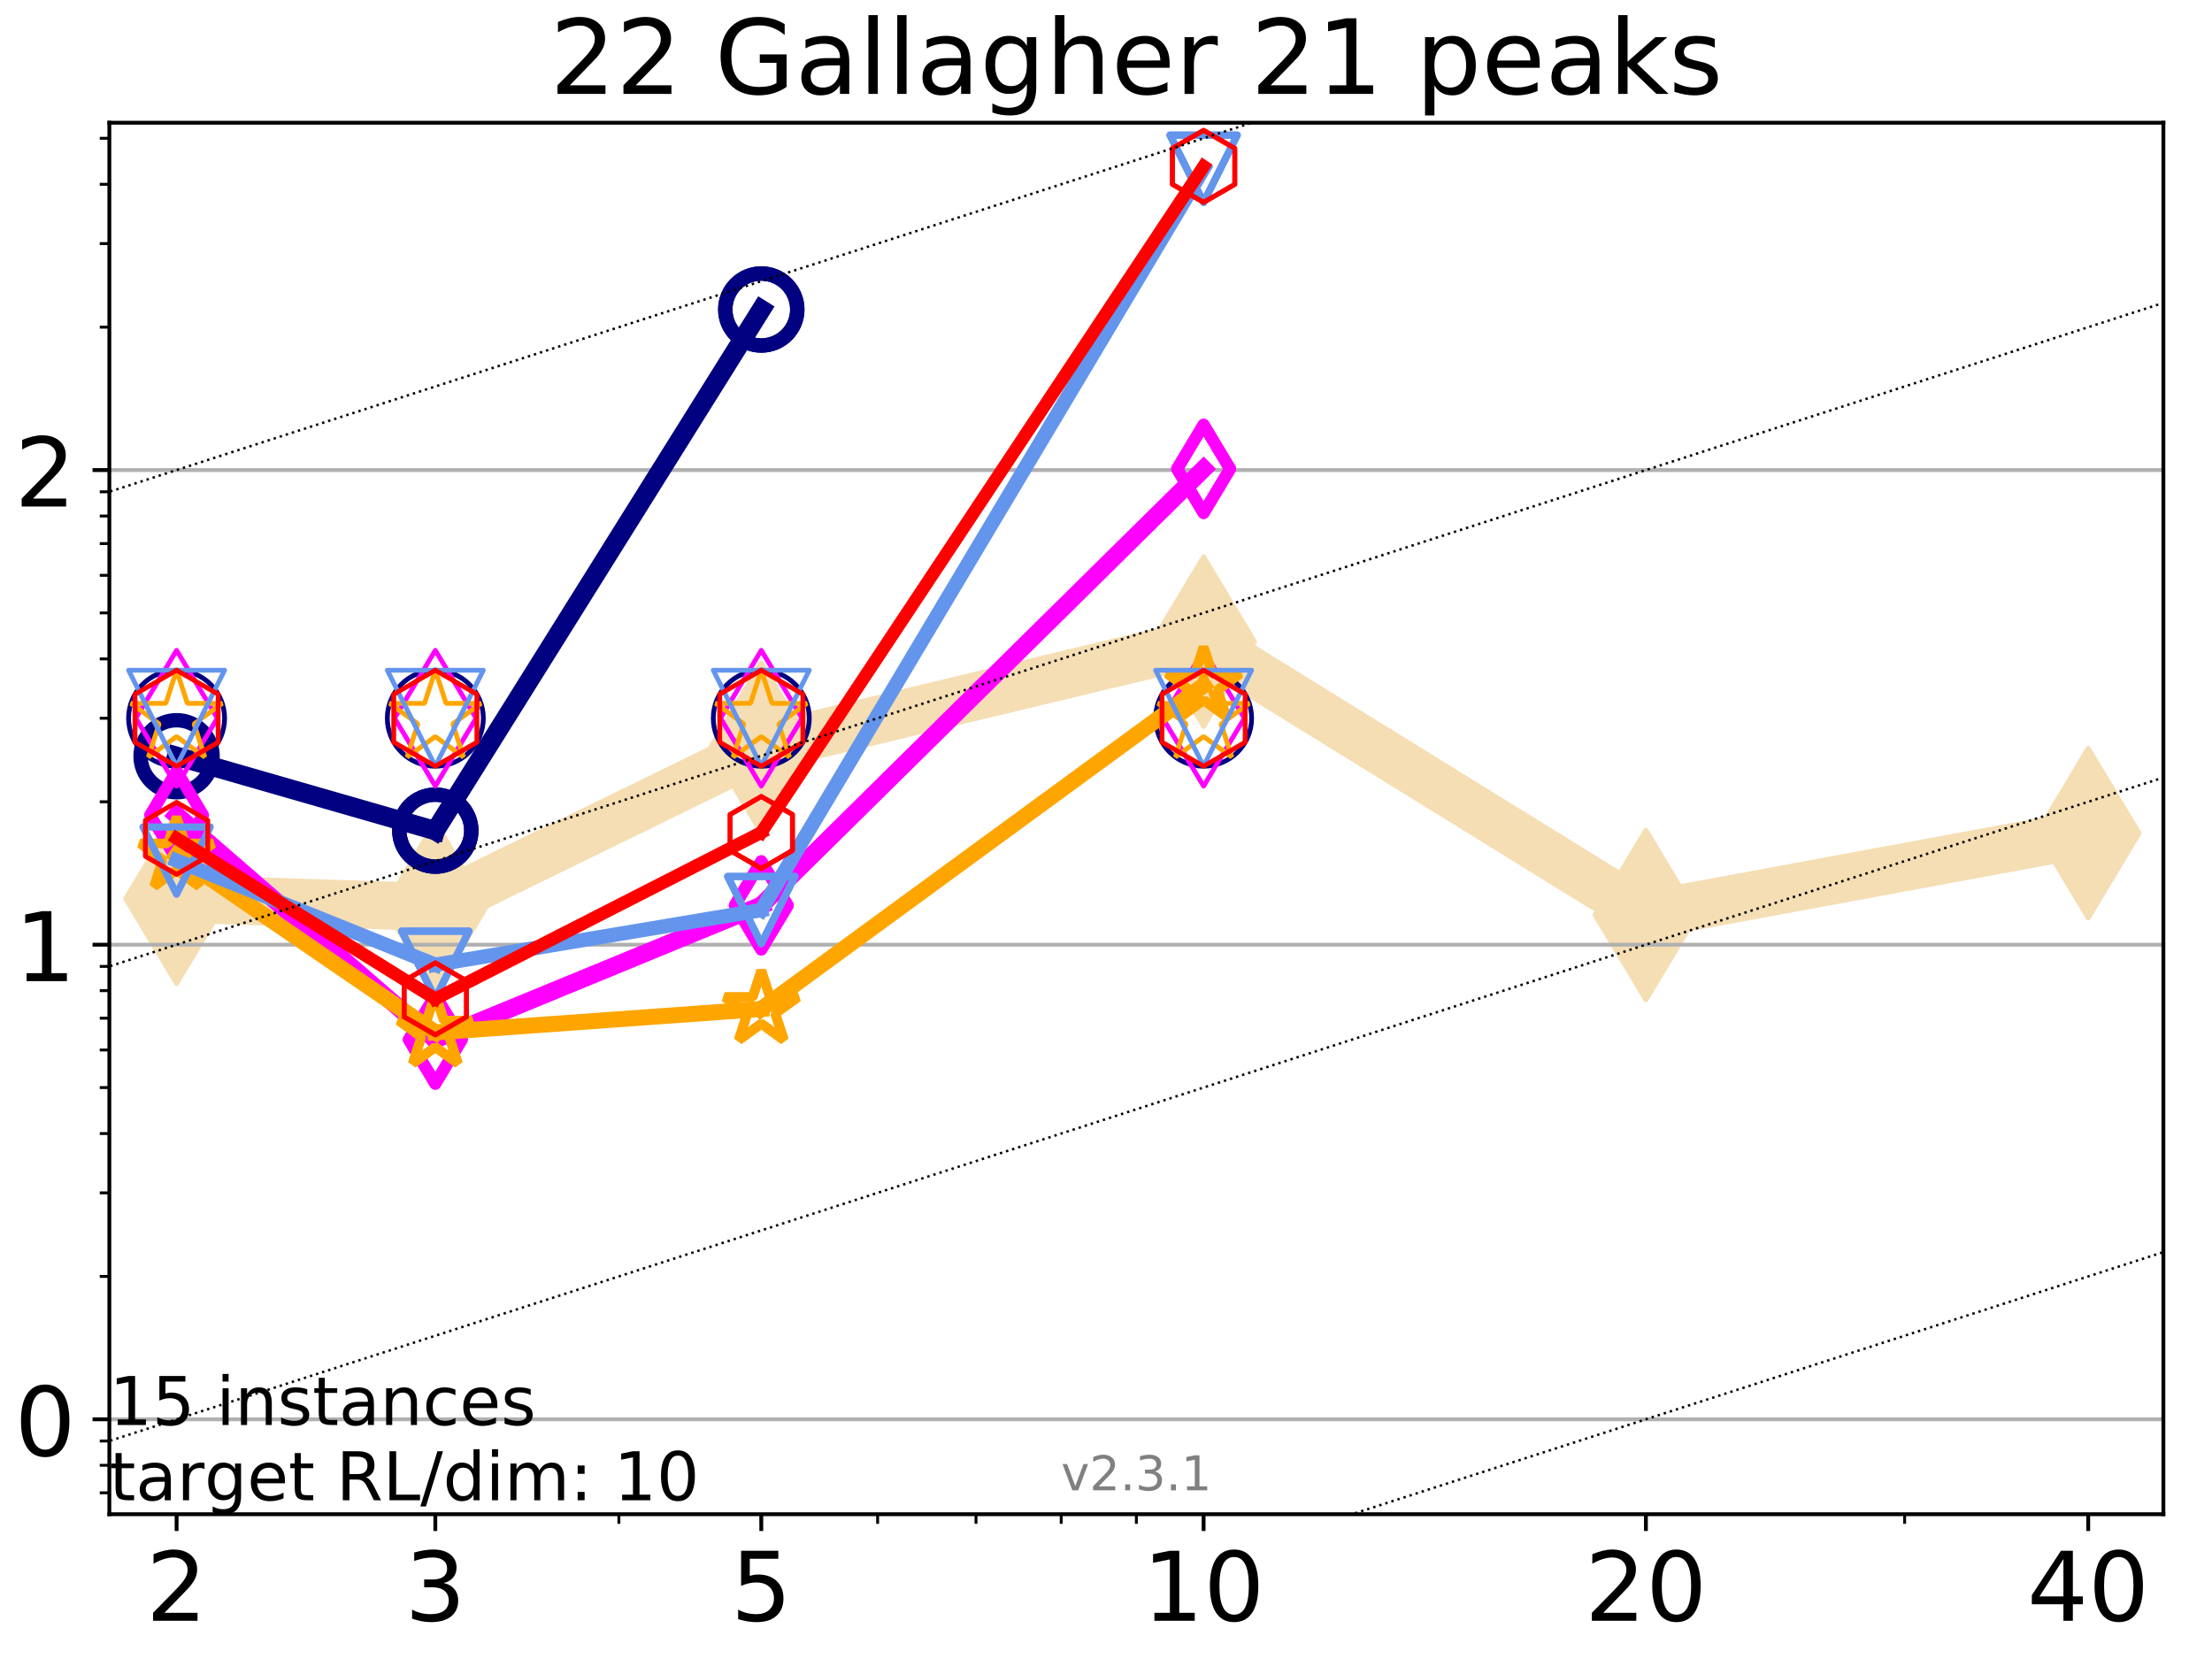 <?xml version="1.0" encoding="utf-8" standalone="no"?>
<!DOCTYPE svg PUBLIC "-//W3C//DTD SVG 1.1//EN"
  "http://www.w3.org/Graphics/SVG/1.1/DTD/svg11.dtd">
<!-- Created with matplotlib (http://matplotlib.org/) -->
<svg height="345.6pt" version="1.1" viewBox="0 0 460.8 345.6" width="460.8pt" xmlns="http://www.w3.org/2000/svg" xmlns:xlink="http://www.w3.org/1999/xlink">
 <defs>
  <style type="text/css">
*{stroke-linecap:butt;stroke-linejoin:round;}
  </style>
 </defs>
 <g id="figure_1">
  <g id="patch_1">
   <path d="M 0 345.6 
L 460.8 345.6 
L 460.8 0 
L 0 0 
z
" style="fill:#ffffff;"/>
  </g>
  <g id="axes_1">
   <g id="patch_2">
    <path d="M 22.78 315.44 
L 450.672 315.44 
L 450.672 25.56 
L 22.78 25.56 
z
" style="fill:#ffffff;"/>
   </g>
   <g id="line2d_1">
    <path clip-path="url(#p7c2615e425)" d="M 36.786 187.212 
L 90.685 188.965 
L 158.59 155.764 
L 250.732 133.665 
L 342.873 190.606 
L 435.015 173.569 
" style="fill:none;stroke:#f5deb3;stroke-linecap:square;stroke-width:10;"/>
    <defs>
     <path d="M -0 17.678 
L 10.607 0 
L 0 -17.678 
L -10.607 -0 
z
" id="m938387b27c" style="stroke:#f5deb3;stroke-linejoin:miter;"/>
    </defs>
    <g clip-path="url(#p7c2615e425)">
     <use style="fill:#f5deb3;stroke:#f5deb3;stroke-linejoin:miter;" x="36.786" xlink:href="#m938387b27c" y="187.212"/>
     <use style="fill:#f5deb3;stroke:#f5deb3;stroke-linejoin:miter;" x="90.685" xlink:href="#m938387b27c" y="188.965"/>
     <use style="fill:#f5deb3;stroke:#f5deb3;stroke-linejoin:miter;" x="158.59" xlink:href="#m938387b27c" y="155.764"/>
     <use style="fill:#f5deb3;stroke:#f5deb3;stroke-linejoin:miter;" x="250.732" xlink:href="#m938387b27c" y="133.665"/>
     <use style="fill:#f5deb3;stroke:#f5deb3;stroke-linejoin:miter;" x="342.873" xlink:href="#m938387b27c" y="190.606"/>
     <use style="fill:#f5deb3;stroke:#f5deb3;stroke-linejoin:miter;" x="435.015" xlink:href="#m938387b27c" y="173.569"/>
    </g>
   </g>
   <g id="matplotlib.axis_1">
    <g id="xtick_1">
     <g id="line2d_2">
      <defs>
       <path d="M 0 0 
L 0 3.5 
" id="m353972eca6" style="stroke:#000000;stroke-width:0.8;"/>
      </defs>
      <g>
       <use style="stroke:#000000;stroke-width:0.8;" x="36.786" xlink:href="#m353972eca6" y="315.44"/>
      </g>
     </g>
     <g id="text_1">
      <!-- 2 -->
      <defs>
       <path d="M 19.188 8.297 
L 53.609 8.297 
L 53.609 0 
L 7.328 0 
L 7.328 8.297 
Q 12.938 14.109 22.625 23.891 
Q 32.328 33.688 34.812 36.531 
Q 39.547 41.844 41.422 45.531 
Q 43.312 49.219 43.312 52.781 
Q 43.312 58.594 39.234 62.25 
Q 35.156 65.922 28.609 65.922 
Q 23.969 65.922 18.812 64.312 
Q 13.672 62.703 7.812 59.422 
L 7.812 69.391 
Q 13.766 71.781 18.938 73 
Q 24.125 74.219 28.422 74.219 
Q 39.75 74.219 46.484 68.547 
Q 53.219 62.891 53.219 53.422 
Q 53.219 48.922 51.531 44.891 
Q 49.859 40.875 45.406 35.406 
Q 44.188 33.984 37.641 27.219 
Q 31.109 20.453 19.188 8.297 
z
" id="DejaVuSans-32"/>
      </defs>
      <g transform="translate(30.423 337.637)scale(0.2 -0.2)">
       <use xlink:href="#DejaVuSans-32"/>
      </g>
     </g>
    </g>
    <g id="xtick_2">
     <g id="line2d_3">
      <g>
       <use style="stroke:#000000;stroke-width:0.8;" x="90.685" xlink:href="#m353972eca6" y="315.44"/>
      </g>
     </g>
     <g id="text_2">
      <!-- 3 -->
      <defs>
       <path d="M 40.578 39.312 
Q 47.656 37.797 51.625 33 
Q 55.609 28.219 55.609 21.188 
Q 55.609 10.406 48.188 4.484 
Q 40.766 -1.422 27.094 -1.422 
Q 22.516 -1.422 17.656 -0.516 
Q 12.797 0.391 7.625 2.203 
L 7.625 11.719 
Q 11.719 9.328 16.594 8.109 
Q 21.484 6.891 26.812 6.891 
Q 36.078 6.891 40.938 10.547 
Q 45.797 14.203 45.797 21.188 
Q 45.797 27.641 41.281 31.266 
Q 36.766 34.906 28.719 34.906 
L 20.219 34.906 
L 20.219 43.016 
L 29.109 43.016 
Q 36.375 43.016 40.234 45.922 
Q 44.094 48.828 44.094 54.297 
Q 44.094 59.906 40.109 62.906 
Q 36.141 65.922 28.719 65.922 
Q 24.656 65.922 20.016 65.031 
Q 15.375 64.156 9.812 62.312 
L 9.812 71.094 
Q 15.438 72.656 20.344 73.438 
Q 25.25 74.219 29.594 74.219 
Q 40.828 74.219 47.359 69.109 
Q 53.906 64.016 53.906 55.328 
Q 53.906 49.266 50.438 45.094 
Q 46.969 40.922 40.578 39.312 
z
" id="DejaVuSans-33"/>
      </defs>
      <g transform="translate(84.323 337.637)scale(0.2 -0.2)">
       <use xlink:href="#DejaVuSans-33"/>
      </g>
     </g>
    </g>
    <g id="xtick_3">
     <g id="line2d_4">
      <g>
       <use style="stroke:#000000;stroke-width:0.8;" x="158.59" xlink:href="#m353972eca6" y="315.44"/>
      </g>
     </g>
     <g id="text_3">
      <!-- 5 -->
      <defs>
       <path d="M 10.797 72.906 
L 49.516 72.906 
L 49.516 64.594 
L 19.828 64.594 
L 19.828 46.734 
Q 21.969 47.469 24.109 47.828 
Q 26.266 48.188 28.422 48.188 
Q 40.625 48.188 47.75 41.5 
Q 54.891 34.812 54.891 23.391 
Q 54.891 11.625 47.562 5.094 
Q 40.234 -1.422 26.906 -1.422 
Q 22.312 -1.422 17.547 -0.641 
Q 12.797 0.141 7.719 1.703 
L 7.719 11.625 
Q 12.109 9.234 16.797 8.062 
Q 21.484 6.891 26.703 6.891 
Q 35.156 6.891 40.078 11.328 
Q 45.016 15.766 45.016 23.391 
Q 45.016 31 40.078 35.438 
Q 35.156 39.891 26.703 39.891 
Q 22.75 39.891 18.812 39.016 
Q 14.891 38.141 10.797 36.281 
z
" id="DejaVuSans-35"/>
      </defs>
      <g transform="translate(152.228 337.637)scale(0.2 -0.2)">
       <use xlink:href="#DejaVuSans-35"/>
      </g>
     </g>
    </g>
    <g id="xtick_4">
     <g id="line2d_5">
      <g>
       <use style="stroke:#000000;stroke-width:0.8;" x="250.732" xlink:href="#m353972eca6" y="315.44"/>
      </g>
     </g>
     <g id="text_4">
      <!-- 10 -->
      <defs>
       <path d="M 12.406 8.297 
L 28.516 8.297 
L 28.516 63.922 
L 10.984 60.406 
L 10.984 69.391 
L 28.422 72.906 
L 38.281 72.906 
L 38.281 8.297 
L 54.391 8.297 
L 54.391 0 
L 12.406 0 
z
" id="DejaVuSans-31"/>
       <path d="M 31.781 66.406 
Q 24.172 66.406 20.328 58.906 
Q 16.5 51.422 16.5 36.375 
Q 16.5 21.391 20.328 13.891 
Q 24.172 6.391 31.781 6.391 
Q 39.453 6.391 43.281 13.891 
Q 47.125 21.391 47.125 36.375 
Q 47.125 51.422 43.281 58.906 
Q 39.453 66.406 31.781 66.406 
z
M 31.781 74.219 
Q 44.047 74.219 50.516 64.516 
Q 56.984 54.828 56.984 36.375 
Q 56.984 17.969 50.516 8.266 
Q 44.047 -1.422 31.781 -1.422 
Q 19.531 -1.422 13.062 8.266 
Q 6.594 17.969 6.594 36.375 
Q 6.594 54.828 13.062 64.516 
Q 19.531 74.219 31.781 74.219 
z
" id="DejaVuSans-30"/>
      </defs>
      <g transform="translate(238.007 337.637)scale(0.2 -0.2)">
       <use xlink:href="#DejaVuSans-31"/>
       <use x="63.623" xlink:href="#DejaVuSans-30"/>
      </g>
     </g>
    </g>
    <g id="xtick_5">
     <g id="line2d_6">
      <g>
       <use style="stroke:#000000;stroke-width:0.8;" x="342.873" xlink:href="#m353972eca6" y="315.44"/>
      </g>
     </g>
     <g id="text_5">
      <!-- 20 -->
      <g transform="translate(330.148 337.637)scale(0.2 -0.2)">
       <use xlink:href="#DejaVuSans-32"/>
       <use x="63.623" xlink:href="#DejaVuSans-30"/>
      </g>
     </g>
    </g>
    <g id="xtick_6">
     <g id="line2d_7">
      <g>
       <use style="stroke:#000000;stroke-width:0.8;" x="435.015" xlink:href="#m353972eca6" y="315.44"/>
      </g>
     </g>
     <g id="text_6">
      <!-- 40 -->
      <defs>
       <path d="M 37.797 64.312 
L 12.891 25.391 
L 37.797 25.391 
z
M 35.203 72.906 
L 47.609 72.906 
L 47.609 25.391 
L 58.016 25.391 
L 58.016 17.188 
L 47.609 17.188 
L 47.609 0 
L 37.797 0 
L 37.797 17.188 
L 4.891 17.188 
L 4.891 26.703 
z
" id="DejaVuSans-34"/>
      </defs>
      <g transform="translate(422.29 337.637)scale(0.2 -0.2)">
       <use xlink:href="#DejaVuSans-34"/>
       <use x="63.623" xlink:href="#DejaVuSans-30"/>
      </g>
     </g>
    </g>
    <g id="xtick_7">
     <g id="line2d_8">
      <defs>
       <path d="M 0 0 
L 0 2 
" id="m82e4436751" style="stroke:#000000;stroke-width:0.6;"/>
      </defs>
      <g>
       <use style="stroke:#000000;stroke-width:0.6;" x="36.786" xlink:href="#m82e4436751" y="315.44"/>
      </g>
     </g>
    </g>
    <g id="xtick_8">
     <g id="line2d_9">
      <g>
       <use style="stroke:#000000;stroke-width:0.6;" x="90.685" xlink:href="#m82e4436751" y="315.44"/>
      </g>
     </g>
    </g>
    <g id="xtick_9">
     <g id="line2d_10">
      <g>
       <use style="stroke:#000000;stroke-width:0.6;" x="128.927" xlink:href="#m82e4436751" y="315.44"/>
      </g>
     </g>
    </g>
    <g id="xtick_10">
     <g id="line2d_11">
      <g>
       <use style="stroke:#000000;stroke-width:0.6;" x="158.59" xlink:href="#m82e4436751" y="315.44"/>
      </g>
     </g>
    </g>
    <g id="xtick_11">
     <g id="line2d_12">
      <g>
       <use style="stroke:#000000;stroke-width:0.6;" x="182.827" xlink:href="#m82e4436751" y="315.44"/>
      </g>
     </g>
    </g>
    <g id="xtick_12">
     <g id="line2d_13">
      <g>
       <use style="stroke:#000000;stroke-width:0.6;" x="203.318" xlink:href="#m82e4436751" y="315.44"/>
      </g>
     </g>
    </g>
    <g id="xtick_13">
     <g id="line2d_14">
      <g>
       <use style="stroke:#000000;stroke-width:0.6;" x="221.069" xlink:href="#m82e4436751" y="315.44"/>
      </g>
     </g>
    </g>
    <g id="xtick_14">
     <g id="line2d_15">
      <g>
       <use style="stroke:#000000;stroke-width:0.6;" x="236.726" xlink:href="#m82e4436751" y="315.44"/>
      </g>
     </g>
    </g>
    <g id="xtick_15">
     <g id="line2d_16">
      <g>
       <use style="stroke:#000000;stroke-width:0.6;" x="342.873" xlink:href="#m82e4436751" y="315.44"/>
      </g>
     </g>
    </g>
    <g id="xtick_16">
     <g id="line2d_17">
      <g>
       <use style="stroke:#000000;stroke-width:0.6;" x="396.773" xlink:href="#m82e4436751" y="315.44"/>
      </g>
     </g>
    </g>
    <g id="xtick_17">
     <g id="line2d_18">
      <g>
       <use style="stroke:#000000;stroke-width:0.6;" x="435.015" xlink:href="#m82e4436751" y="315.44"/>
      </g>
     </g>
    </g>
   </g>
   <g id="matplotlib.axis_2">
    <g id="ytick_1">
     <g id="line2d_19">
      <path clip-path="url(#p7c2615e425)" d="M 22.78 295.666 
L 450.672 295.666 
" style="fill:none;stroke:#b0b0b0;stroke-linecap:square;stroke-width:0.8;"/>
     </g>
     <g id="line2d_20">
      <defs>
       <path d="M 0 0 
L -3.5 0 
" id="m5d04a61df9" style="stroke:#000000;stroke-width:0.8;"/>
      </defs>
      <g>
       <use style="stroke:#000000;stroke-width:0.8;" x="22.78" xlink:href="#m5d04a61df9" y="295.666"/>
      </g>
     </g>
     <g id="text_7">
      <!-- 0 -->
      <g transform="translate(3.055 303.264)scale(0.2 -0.2)">
       <use xlink:href="#DejaVuSans-30"/>
      </g>
     </g>
    </g>
    <g id="ytick_2">
     <g id="line2d_21">
      <path clip-path="url(#p7c2615e425)" d="M 22.78 196.794 
L 450.672 196.794 
" style="fill:none;stroke:#b0b0b0;stroke-linecap:square;stroke-width:0.8;"/>
     </g>
     <g id="line2d_22">
      <g>
       <use style="stroke:#000000;stroke-width:0.8;" x="22.78" xlink:href="#m5d04a61df9" y="196.794"/>
      </g>
     </g>
     <g id="text_8">
      <!-- 1 -->
      <g transform="translate(3.055 204.392)scale(0.2 -0.2)">
       <use xlink:href="#DejaVuSans-31"/>
      </g>
     </g>
    </g>
    <g id="ytick_3">
     <g id="line2d_23">
      <path clip-path="url(#p7c2615e425)" d="M 22.78 97.922 
L 450.672 97.922 
" style="fill:none;stroke:#b0b0b0;stroke-linecap:square;stroke-width:0.8;"/>
     </g>
     <g id="line2d_24">
      <g>
       <use style="stroke:#000000;stroke-width:0.8;" x="22.78" xlink:href="#m5d04a61df9" y="97.922"/>
      </g>
     </g>
     <g id="text_9">
      <!-- 2 -->
      <g transform="translate(3.055 105.52)scale(0.2 -0.2)">
       <use xlink:href="#DejaVuSans-32"/>
      </g>
     </g>
    </g>
    <g id="ytick_4">
     <g id="line2d_25">
      <defs>
       <path d="M 0 0 
L -2 0 
" id="m1060133d53" style="stroke:#000000;stroke-width:0.6;"/>
      </defs>
      <g>
       <use style="stroke:#000000;stroke-width:0.6;" x="22.78" xlink:href="#m1060133d53" y="310.981"/>
      </g>
     </g>
    </g>
    <g id="ytick_5">
     <g id="line2d_26">
      <g>
       <use style="stroke:#000000;stroke-width:0.6;" x="22.78" xlink:href="#m1060133d53" y="305.247"/>
      </g>
     </g>
    </g>
    <g id="ytick_6">
     <g id="line2d_27">
      <g>
       <use style="stroke:#000000;stroke-width:0.6;" x="22.78" xlink:href="#m1060133d53" y="300.19"/>
      </g>
     </g>
    </g>
    <g id="ytick_7">
     <g id="line2d_28">
      <g>
       <use style="stroke:#000000;stroke-width:0.6;" x="22.78" xlink:href="#m1060133d53" y="265.902"/>
      </g>
     </g>
    </g>
    <g id="ytick_8">
     <g id="line2d_29">
      <g>
       <use style="stroke:#000000;stroke-width:0.6;" x="22.78" xlink:href="#m1060133d53" y="248.492"/>
      </g>
     </g>
    </g>
    <g id="ytick_9">
     <g id="line2d_30">
      <g>
       <use style="stroke:#000000;stroke-width:0.6;" x="22.78" xlink:href="#m1060133d53" y="236.139"/>
      </g>
     </g>
    </g>
    <g id="ytick_10">
     <g id="line2d_31">
      <g>
       <use style="stroke:#000000;stroke-width:0.6;" x="22.78" xlink:href="#m1060133d53" y="226.557"/>
      </g>
     </g>
    </g>
    <g id="ytick_11">
     <g id="line2d_32">
      <g>
       <use style="stroke:#000000;stroke-width:0.6;" x="22.78" xlink:href="#m1060133d53" y="218.728"/>
      </g>
     </g>
    </g>
    <g id="ytick_12">
     <g id="line2d_33">
      <g>
       <use style="stroke:#000000;stroke-width:0.6;" x="22.78" xlink:href="#m1060133d53" y="212.109"/>
      </g>
     </g>
    </g>
    <g id="ytick_13">
     <g id="line2d_34">
      <g>
       <use style="stroke:#000000;stroke-width:0.6;" x="22.78" xlink:href="#m1060133d53" y="206.375"/>
      </g>
     </g>
    </g>
    <g id="ytick_14">
     <g id="line2d_35">
      <g>
       <use style="stroke:#000000;stroke-width:0.6;" x="22.78" xlink:href="#m1060133d53" y="201.318"/>
      </g>
     </g>
    </g>
    <g id="ytick_15">
     <g id="line2d_36">
      <g>
       <use style="stroke:#000000;stroke-width:0.6;" x="22.78" xlink:href="#m1060133d53" y="167.03"/>
      </g>
     </g>
    </g>
    <g id="ytick_16">
     <g id="line2d_37">
      <g>
       <use style="stroke:#000000;stroke-width:0.6;" x="22.78" xlink:href="#m1060133d53" y="149.62"/>
      </g>
     </g>
    </g>
    <g id="ytick_17">
     <g id="line2d_38">
      <g>
       <use style="stroke:#000000;stroke-width:0.6;" x="22.78" xlink:href="#m1060133d53" y="137.267"/>
      </g>
     </g>
    </g>
    <g id="ytick_18">
     <g id="line2d_39">
      <g>
       <use style="stroke:#000000;stroke-width:0.6;" x="22.78" xlink:href="#m1060133d53" y="127.685"/>
      </g>
     </g>
    </g>
    <g id="ytick_19">
     <g id="line2d_40">
      <g>
       <use style="stroke:#000000;stroke-width:0.6;" x="22.78" xlink:href="#m1060133d53" y="119.856"/>
      </g>
     </g>
    </g>
    <g id="ytick_20">
     <g id="line2d_41">
      <g>
       <use style="stroke:#000000;stroke-width:0.6;" x="22.78" xlink:href="#m1060133d53" y="113.237"/>
      </g>
     </g>
    </g>
    <g id="ytick_21">
     <g id="line2d_42">
      <g>
       <use style="stroke:#000000;stroke-width:0.6;" x="22.78" xlink:href="#m1060133d53" y="107.503"/>
      </g>
     </g>
    </g>
    <g id="ytick_22">
     <g id="line2d_43">
      <g>
       <use style="stroke:#000000;stroke-width:0.6;" x="22.78" xlink:href="#m1060133d53" y="102.446"/>
      </g>
     </g>
    </g>
    <g id="ytick_23">
     <g id="line2d_44">
      <g>
       <use style="stroke:#000000;stroke-width:0.6;" x="22.78" xlink:href="#m1060133d53" y="68.158"/>
      </g>
     </g>
    </g>
    <g id="ytick_24">
     <g id="line2d_45">
      <g>
       <use style="stroke:#000000;stroke-width:0.6;" x="22.78" xlink:href="#m1060133d53" y="50.748"/>
      </g>
     </g>
    </g>
    <g id="ytick_25">
     <g id="line2d_46">
      <g>
       <use style="stroke:#000000;stroke-width:0.6;" x="22.78" xlink:href="#m1060133d53" y="38.395"/>
      </g>
     </g>
    </g>
    <g id="ytick_26">
     <g id="line2d_47">
      <g>
       <use style="stroke:#000000;stroke-width:0.6;" x="22.78" xlink:href="#m1060133d53" y="28.813"/>
      </g>
     </g>
    </g>
   </g>
   <g id="line2d_48">
    <path clip-path="url(#p7c2615e425)" d="M 36.786 157.535 
L 90.685 173.038 
" style="fill:none;stroke:#000080;stroke-linecap:square;stroke-width:4;"/>
    <defs>
     <path d="M 0 7.5 
C 1.989 7.5 3.897 6.71 5.303 5.303 
C 6.71 3.897 7.5 1.989 7.5 0 
C 7.5 -1.989 6.71 -3.897 5.303 -5.303 
C 3.897 -6.71 1.989 -7.5 0 -7.5 
C -1.989 -7.5 -3.897 -6.71 -5.303 -5.303 
C -6.71 -3.897 -7.5 -1.989 -7.5 0 
C -7.5 1.989 -6.71 3.897 -5.303 5.303 
C -3.897 6.71 -1.989 7.5 0 7.5 
z
" id="m65923ad20d" style="stroke:#000080;stroke-width:3;"/>
    </defs>
    <g clip-path="url(#p7c2615e425)">
     <use style="fill-opacity:0;stroke:#000080;stroke-width:3;" x="36.786" xlink:href="#m65923ad20d" y="157.535"/>
     <use style="fill-opacity:0;stroke:#000080;stroke-width:3;" x="90.685" xlink:href="#m65923ad20d" y="173.038"/>
    </g>
   </g>
   <g id="line2d_49">
    <path clip-path="url(#p7c2615e425)" d="M 90.685 173.038 
L 158.59 64.478 
" style="fill:none;stroke:#000080;stroke-linecap:square;stroke-width:4;"/>
    <g clip-path="url(#p7c2615e425)">
     <use style="fill-opacity:0;stroke:#000080;stroke-width:3;" x="90.685" xlink:href="#m65923ad20d" y="173.038"/>
     <use style="fill-opacity:0;stroke:#000080;stroke-width:3;" x="158.59" xlink:href="#m65923ad20d" y="64.478"/>
    </g>
   </g>
   <g id="line2d_50">
    <path clip-path="url(#p7c2615e425)" d="M 158.59 64.478 
" style="fill:none;stroke:#000080;stroke-linecap:square;stroke-width:4;"/>
    <g clip-path="url(#p7c2615e425)">
     <use style="fill-opacity:0;stroke:#000080;stroke-width:3;" x="158.59" xlink:href="#m65923ad20d" y="64.478"/>
    </g>
   </g>
   <g id="line2d_51"/>
   <g id="line2d_52">
    <defs>
     <path d="M 0 10 
C 2.652 10 5.196 8.946 7.071 7.071 
C 8.946 5.196 10 2.652 10 0 
C 10 -2.652 8.946 -5.196 7.071 -7.071 
C 5.196 -8.946 2.652 -10 0 -10 
C -2.652 -10 -5.196 -8.946 -7.071 -7.071 
C -8.946 -5.196 -10 -2.652 -10 0 
C -10 2.652 -8.946 5.196 -7.071 7.071 
C -5.196 8.946 -2.652 10 0 10 
z
" id="m417c295dff" style="stroke:#000080;"/>
    </defs>
    <g clip-path="url(#p7c2615e425)">
     <use style="fill-opacity:0;stroke:#000080;" x="36.786" xlink:href="#m417c295dff" y="149.62"/>
     <use style="fill-opacity:0;stroke:#000080;" x="90.685" xlink:href="#m417c295dff" y="149.62"/>
     <use style="fill-opacity:0;stroke:#000080;" x="158.59" xlink:href="#m417c295dff" y="149.62"/>
     <use style="fill-opacity:0;stroke:#000080;" x="250.732" xlink:href="#m417c295dff" y="149.62"/>
    </g>
   </g>
   <g id="line2d_53">
    <path clip-path="url(#p7c2615e425)" d="M 36.786 169.802 
L 90.685 216.558 
" style="fill:none;stroke:#ff00ff;stroke-linecap:square;stroke-width:3.667;"/>
    <defs>
     <path d="M -0 9.192 
L 5.515 0 
L 0 -9.192 
L -5.515 -0 
z
" id="m70b3624dcc" style="stroke:#ff00ff;stroke-linejoin:miter;stroke-width:2.5;"/>
    </defs>
    <g clip-path="url(#p7c2615e425)">
     <use style="fill-opacity:0;stroke:#ff00ff;stroke-linejoin:miter;stroke-width:2.5;" x="36.786" xlink:href="#m70b3624dcc" y="169.802"/>
     <use style="fill-opacity:0;stroke:#ff00ff;stroke-linejoin:miter;stroke-width:2.5;" x="90.685" xlink:href="#m70b3624dcc" y="216.558"/>
    </g>
   </g>
   <g id="line2d_54">
    <path clip-path="url(#p7c2615e425)" d="M 90.685 216.558 
L 158.59 188.609 
" style="fill:none;stroke:#ff00ff;stroke-linecap:square;stroke-width:3.667;"/>
    <g clip-path="url(#p7c2615e425)">
     <use style="fill-opacity:0;stroke:#ff00ff;stroke-linejoin:miter;stroke-width:2.5;" x="90.685" xlink:href="#m70b3624dcc" y="216.558"/>
     <use style="fill-opacity:0;stroke:#ff00ff;stroke-linejoin:miter;stroke-width:2.5;" x="158.59" xlink:href="#m70b3624dcc" y="188.609"/>
    </g>
   </g>
   <g id="line2d_55">
    <path clip-path="url(#p7c2615e425)" d="M 158.59 188.609 
L 250.732 97.676 
" style="fill:none;stroke:#ff00ff;stroke-linecap:square;stroke-width:3.667;"/>
    <g clip-path="url(#p7c2615e425)">
     <use style="fill-opacity:0;stroke:#ff00ff;stroke-linejoin:miter;stroke-width:2.5;" x="158.59" xlink:href="#m70b3624dcc" y="188.609"/>
     <use style="fill-opacity:0;stroke:#ff00ff;stroke-linejoin:miter;stroke-width:2.5;" x="250.732" xlink:href="#m70b3624dcc" y="97.676"/>
    </g>
   </g>
   <g id="line2d_56">
    <path clip-path="url(#p7c2615e425)" d="M 250.732 97.676 
" style="fill:none;stroke:#ff00ff;stroke-linecap:square;stroke-width:3.667;"/>
    <g clip-path="url(#p7c2615e425)">
     <use style="fill-opacity:0;stroke:#ff00ff;stroke-linejoin:miter;stroke-width:2.5;" x="250.732" xlink:href="#m70b3624dcc" y="97.676"/>
    </g>
   </g>
   <g id="line2d_57"/>
   <g id="line2d_58">
    <defs>
     <path d="M -0 14.142 
L 8.485 0 
L -0 -14.142 
L -8.485 -0 
z
" id="m4df5fd9d6e" style="stroke:#ff00ff;stroke-linejoin:miter;"/>
    </defs>
    <g clip-path="url(#p7c2615e425)">
     <use style="fill-opacity:0;stroke:#ff00ff;stroke-linejoin:miter;" x="36.786" xlink:href="#m4df5fd9d6e" y="149.62"/>
     <use style="fill-opacity:0;stroke:#ff00ff;stroke-linejoin:miter;" x="90.685" xlink:href="#m4df5fd9d6e" y="149.62"/>
     <use style="fill-opacity:0;stroke:#ff00ff;stroke-linejoin:miter;" x="158.59" xlink:href="#m4df5fd9d6e" y="149.62"/>
     <use style="fill-opacity:0;stroke:#ff00ff;stroke-linejoin:miter;" x="250.732" xlink:href="#m4df5fd9d6e" y="149.62"/>
    </g>
   </g>
   <g id="line2d_59">
    <path clip-path="url(#p7c2615e425)" d="M 36.786 178.189 
L 90.685 215.072 
" style="fill:none;stroke:#ffa500;stroke-linecap:square;stroke-width:3.333;"/>
    <defs>
     <path d="M 0 -8 
L -1.796 -2.472 
L -7.608 -2.472 
L -2.906 0.944 
L -4.702 6.472 
L -0 3.056 
L 4.702 6.472 
L 2.906 0.944 
L 7.608 -2.472 
L 1.796 -2.472 
z
" id="m94df564e9c" style="stroke:#ffa500;stroke-linejoin:bevel;stroke-width:2;"/>
    </defs>
    <g clip-path="url(#p7c2615e425)">
     <use style="fill-opacity:0;stroke:#ffa500;stroke-linejoin:bevel;stroke-width:2;" x="36.786" xlink:href="#m94df564e9c" y="178.189"/>
     <use style="fill-opacity:0;stroke:#ffa500;stroke-linejoin:bevel;stroke-width:2;" x="90.685" xlink:href="#m94df564e9c" y="215.072"/>
    </g>
   </g>
   <g id="line2d_60">
    <path clip-path="url(#p7c2615e425)" d="M 90.685 215.072 
L 158.59 210.19 
" style="fill:none;stroke:#ffa500;stroke-linecap:square;stroke-width:3.333;"/>
    <g clip-path="url(#p7c2615e425)">
     <use style="fill-opacity:0;stroke:#ffa500;stroke-linejoin:bevel;stroke-width:2;" x="90.685" xlink:href="#m94df564e9c" y="215.072"/>
     <use style="fill-opacity:0;stroke:#ffa500;stroke-linejoin:bevel;stroke-width:2;" x="158.59" xlink:href="#m94df564e9c" y="210.19"/>
    </g>
   </g>
   <g id="line2d_61">
    <path clip-path="url(#p7c2615e425)" d="M 158.59 210.19 
L 250.732 142.797 
" style="fill:none;stroke:#ffa500;stroke-linecap:square;stroke-width:3.333;"/>
    <g clip-path="url(#p7c2615e425)">
     <use style="fill-opacity:0;stroke:#ffa500;stroke-linejoin:bevel;stroke-width:2;" x="158.59" xlink:href="#m94df564e9c" y="210.19"/>
     <use style="fill-opacity:0;stroke:#ffa500;stroke-linejoin:bevel;stroke-width:2;" x="250.732" xlink:href="#m94df564e9c" y="142.797"/>
    </g>
   </g>
   <g id="line2d_62">
    <path clip-path="url(#p7c2615e425)" d="M 250.732 142.797 
" style="fill:none;stroke:#ffa500;stroke-linecap:square;stroke-width:3.333;"/>
    <g clip-path="url(#p7c2615e425)">
     <use style="fill-opacity:0;stroke:#ffa500;stroke-linejoin:bevel;stroke-width:2;" x="250.732" xlink:href="#m94df564e9c" y="142.797"/>
    </g>
   </g>
   <g id="line2d_63"/>
   <g id="line2d_64">
    <defs>
     <path d="M 0 -10 
L -2.245 -3.09 
L -9.511 -3.09 
L -3.633 1.18 
L -5.878 8.09 
L -0 3.82 
L 5.878 8.09 
L 3.633 1.18 
L 9.511 -3.09 
L 2.245 -3.09 
z
" id="m087c1f1b77" style="stroke:#ffa500;stroke-linejoin:bevel;"/>
    </defs>
    <g clip-path="url(#p7c2615e425)">
     <use style="fill-opacity:0;stroke:#ffa500;stroke-linejoin:bevel;" x="36.786" xlink:href="#m087c1f1b77" y="149.62"/>
     <use style="fill-opacity:0;stroke:#ffa500;stroke-linejoin:bevel;" x="90.685" xlink:href="#m087c1f1b77" y="149.62"/>
     <use style="fill-opacity:0;stroke:#ffa500;stroke-linejoin:bevel;" x="158.59" xlink:href="#m087c1f1b77" y="149.62"/>
     <use style="fill-opacity:0;stroke:#ffa500;stroke-linejoin:bevel;" x="250.732" xlink:href="#m087c1f1b77" y="149.62"/>
    </g>
   </g>
   <g id="line2d_65">
    <path clip-path="url(#p7c2615e425)" d="M 36.786 179.273 
L 90.685 200.978 
" style="fill:none;stroke:#6495ed;stroke-linecap:square;stroke-width:3;"/>
    <defs>
     <path d="M -0 7 
L 7 -7 
L -7 -7 
z
" id="m83a8536899" style="stroke:#6495ed;stroke-linejoin:miter;stroke-width:1.5;"/>
    </defs>
    <g clip-path="url(#p7c2615e425)">
     <use style="fill-opacity:0;stroke:#6495ed;stroke-linejoin:miter;stroke-width:1.5;" x="36.786" xlink:href="#m83a8536899" y="179.273"/>
     <use style="fill-opacity:0;stroke:#6495ed;stroke-linejoin:miter;stroke-width:1.5;" x="90.685" xlink:href="#m83a8536899" y="200.978"/>
    </g>
   </g>
   <g id="line2d_66">
    <path clip-path="url(#p7c2615e425)" d="M 90.685 200.978 
L 158.59 189.583 
" style="fill:none;stroke:#6495ed;stroke-linecap:square;stroke-width:3;"/>
    <g clip-path="url(#p7c2615e425)">
     <use style="fill-opacity:0;stroke:#6495ed;stroke-linejoin:miter;stroke-width:1.5;" x="90.685" xlink:href="#m83a8536899" y="200.978"/>
     <use style="fill-opacity:0;stroke:#6495ed;stroke-linejoin:miter;stroke-width:1.5;" x="158.59" xlink:href="#m83a8536899" y="189.583"/>
    </g>
   </g>
   <g id="line2d_67">
    <path clip-path="url(#p7c2615e425)" d="M 158.59 189.583 
L 250.732 35.15 
" style="fill:none;stroke:#6495ed;stroke-linecap:square;stroke-width:3;"/>
    <g clip-path="url(#p7c2615e425)">
     <use style="fill-opacity:0;stroke:#6495ed;stroke-linejoin:miter;stroke-width:1.5;" x="158.59" xlink:href="#m83a8536899" y="189.583"/>
     <use style="fill-opacity:0;stroke:#6495ed;stroke-linejoin:miter;stroke-width:1.5;" x="250.732" xlink:href="#m83a8536899" y="35.15"/>
    </g>
   </g>
   <g id="line2d_68">
    <path clip-path="url(#p7c2615e425)" d="M 250.732 35.15 
" style="fill:none;stroke:#6495ed;stroke-linecap:square;stroke-width:3;"/>
    <g clip-path="url(#p7c2615e425)">
     <use style="fill-opacity:0;stroke:#6495ed;stroke-linejoin:miter;stroke-width:1.5;" x="250.732" xlink:href="#m83a8536899" y="35.15"/>
    </g>
   </g>
   <g id="line2d_69"/>
   <g id="line2d_70">
    <defs>
     <path d="M -0 10 
L 10 -10 
L -10 -10 
z
" id="ma2a633350a" style="stroke:#6495ed;stroke-linejoin:miter;"/>
    </defs>
    <g clip-path="url(#p7c2615e425)">
     <use style="fill-opacity:0;stroke:#6495ed;stroke-linejoin:miter;" x="36.786" xlink:href="#ma2a633350a" y="149.62"/>
     <use style="fill-opacity:0;stroke:#6495ed;stroke-linejoin:miter;" x="90.685" xlink:href="#ma2a633350a" y="149.62"/>
     <use style="fill-opacity:0;stroke:#6495ed;stroke-linejoin:miter;" x="158.59" xlink:href="#ma2a633350a" y="149.62"/>
     <use style="fill-opacity:0;stroke:#6495ed;stroke-linejoin:miter;" x="250.732" xlink:href="#ma2a633350a" y="149.62"/>
    </g>
   </g>
   <g id="line2d_71">
    <path clip-path="url(#p7c2615e425)" d="M 36.786 174.645 
L 90.685 208.079 
" style="fill:none;stroke:#ff0000;stroke-linecap:square;stroke-width:2.667;"/>
    <defs>
     <path d="M 0 -7.5 
L -6.495 -3.75 
L -6.495 3.75 
L -0 7.5 
L 6.495 3.75 
L 6.495 -3.75 
z
" id="mf6047895ad" style="stroke:#ff0000;stroke-linejoin:miter;"/>
    </defs>
    <g clip-path="url(#p7c2615e425)">
     <use style="fill-opacity:0;stroke:#ff0000;stroke-linejoin:miter;" x="36.786" xlink:href="#mf6047895ad" y="174.645"/>
     <use style="fill-opacity:0;stroke:#ff0000;stroke-linejoin:miter;" x="90.685" xlink:href="#mf6047895ad" y="208.079"/>
    </g>
   </g>
   <g id="line2d_72">
    <path clip-path="url(#p7c2615e425)" d="M 90.685 208.079 
L 158.59 173.423 
" style="fill:none;stroke:#ff0000;stroke-linecap:square;stroke-width:2.667;"/>
    <g clip-path="url(#p7c2615e425)">
     <use style="fill-opacity:0;stroke:#ff0000;stroke-linejoin:miter;" x="90.685" xlink:href="#mf6047895ad" y="208.079"/>
     <use style="fill-opacity:0;stroke:#ff0000;stroke-linejoin:miter;" x="158.59" xlink:href="#mf6047895ad" y="173.423"/>
    </g>
   </g>
   <g id="line2d_73">
    <path clip-path="url(#p7c2615e425)" d="M 158.59 173.423 
L 250.732 34.655 
" style="fill:none;stroke:#ff0000;stroke-linecap:square;stroke-width:2.667;"/>
    <g clip-path="url(#p7c2615e425)">
     <use style="fill-opacity:0;stroke:#ff0000;stroke-linejoin:miter;" x="158.59" xlink:href="#mf6047895ad" y="173.423"/>
     <use style="fill-opacity:0;stroke:#ff0000;stroke-linejoin:miter;" x="250.732" xlink:href="#mf6047895ad" y="34.655"/>
    </g>
   </g>
   <g id="line2d_74">
    <path clip-path="url(#p7c2615e425)" d="M 250.732 34.655 
" style="fill:none;stroke:#ff0000;stroke-linecap:square;stroke-width:2.667;"/>
    <g clip-path="url(#p7c2615e425)">
     <use style="fill-opacity:0;stroke:#ff0000;stroke-linejoin:miter;" x="250.732" xlink:href="#mf6047895ad" y="34.655"/>
    </g>
   </g>
   <g id="line2d_75"/>
   <g id="line2d_76">
    <defs>
     <path d="M 0 -10 
L -8.66 -5 
L -8.66 5 
L -0 10 
L 8.66 5 
L 8.66 -5 
z
" id="m3de5592411" style="stroke:#ff0000;stroke-linejoin:miter;"/>
    </defs>
    <g clip-path="url(#p7c2615e425)">
     <use style="fill-opacity:0;stroke:#ff0000;stroke-linejoin:miter;" x="36.786" xlink:href="#m3de5592411" y="149.62"/>
     <use style="fill-opacity:0;stroke:#ff0000;stroke-linejoin:miter;" x="90.685" xlink:href="#m3de5592411" y="149.62"/>
     <use style="fill-opacity:0;stroke:#ff0000;stroke-linejoin:miter;" x="158.59" xlink:href="#m3de5592411" y="149.62"/>
     <use style="fill-opacity:0;stroke:#ff0000;stroke-linejoin:miter;" x="250.732" xlink:href="#m3de5592411" y="149.62"/>
    </g>
   </g>
   <g id="line2d_77"/>
   <g id="line2d_78">
    <path clip-path="url(#p7c2615e425)" d="M 185.191 346.6 
L 461.8 257.25 
" style="fill:none;stroke:#000000;stroke-dasharray:0.5,0.825;stroke-dashoffset:0;stroke-width:0.5;"/>
   </g>
   <g id="line2d_79">
    <path clip-path="url(#p7c2615e425)" d="M -1 307.871 
L 461.8 158.378 
" style="fill:none;stroke:#000000;stroke-dasharray:0.5,0.825;stroke-dashoffset:0;stroke-width:0.5;"/>
   </g>
   <g id="line2d_80">
    <path clip-path="url(#p7c2615e425)" d="M -1 208.999 
L 461.8 59.506 
" style="fill:none;stroke:#000000;stroke-dasharray:0.5,0.825;stroke-dashoffset:0;stroke-width:0.5;"/>
   </g>
   <g id="line2d_81">
    <path clip-path="url(#p7c2615e425)" d="M -1 110.127 
L 343.028 -1 
" style="fill:none;stroke:#000000;stroke-dasharray:0.5,0.825;stroke-dashoffset:0;stroke-width:0.5;"/>
   </g>
   <g id="line2d_82">
    <path clip-path="url(#p7c2615e425)" d="M -1 11.255 
L 36.94 -1 
" style="fill:none;stroke:#000000;stroke-dasharray:0.5,0.825;stroke-dashoffset:0;stroke-width:0.5;"/>
   </g>
   <g id="line2d_83">
    <path clip-path="url(#p7c2615e425)" style="fill:none;stroke:#000000;stroke-dasharray:0.5,0.825;stroke-dashoffset:0;stroke-width:0.5;"/>
   </g>
   <g id="line2d_84">
    <path clip-path="url(#p7c2615e425)" style="fill:none;stroke:#000000;stroke-dasharray:0.5,0.825;stroke-dashoffset:0;stroke-width:0.5;"/>
   </g>
   <g id="line2d_85">
    <path clip-path="url(#p7c2615e425)" style="fill:none;stroke:#000000;stroke-dasharray:0.5,0.825;stroke-dashoffset:0;stroke-width:0.5;"/>
   </g>
   <g id="line2d_86">
    <path clip-path="url(#p7c2615e425)" style="fill:none;stroke:#000000;stroke-dasharray:0.5,0.825;stroke-dashoffset:0;stroke-width:0.5;"/>
   </g>
   <g id="patch_3">
    <path d="M 22.78 315.44 
L 22.78 25.56 
" style="fill:none;stroke:#000000;stroke-linecap:square;stroke-linejoin:miter;stroke-width:0.8;"/>
   </g>
   <g id="patch_4">
    <path d="M 450.672 315.44 
L 450.672 25.56 
" style="fill:none;stroke:#000000;stroke-linecap:square;stroke-linejoin:miter;stroke-width:0.8;"/>
   </g>
   <g id="patch_5">
    <path d="M 22.78 315.44 
L 450.672 315.44 
" style="fill:none;stroke:#000000;stroke-linecap:square;stroke-linejoin:miter;stroke-width:0.8;"/>
   </g>
   <g id="patch_6">
    <path d="M 22.78 25.56 
L 450.672 25.56 
" style="fill:none;stroke:#000000;stroke-linecap:square;stroke-linejoin:miter;stroke-width:0.8;"/>
   </g>
   <g id="text_10">
    <!-- 15 instances -->
    <defs>
     <path id="DejaVuSans-20"/>
     <path d="M 9.422 54.688 
L 18.406 54.688 
L 18.406 0 
L 9.422 0 
z
M 9.422 75.984 
L 18.406 75.984 
L 18.406 64.594 
L 9.422 64.594 
z
" id="DejaVuSans-69"/>
     <path d="M 54.891 33.016 
L 54.891 0 
L 45.906 0 
L 45.906 32.719 
Q 45.906 40.484 42.875 44.328 
Q 39.844 48.188 33.797 48.188 
Q 26.516 48.188 22.312 43.547 
Q 18.109 38.922 18.109 30.906 
L 18.109 0 
L 9.078 0 
L 9.078 54.688 
L 18.109 54.688 
L 18.109 46.188 
Q 21.344 51.125 25.703 53.562 
Q 30.078 56 35.797 56 
Q 45.219 56 50.047 50.172 
Q 54.891 44.344 54.891 33.016 
z
" id="DejaVuSans-6e"/>
     <path d="M 44.281 53.078 
L 44.281 44.578 
Q 40.484 46.531 36.375 47.5 
Q 32.281 48.484 27.875 48.484 
Q 21.188 48.484 17.844 46.438 
Q 14.5 44.391 14.5 40.281 
Q 14.5 37.156 16.891 35.375 
Q 19.281 33.594 26.516 31.984 
L 29.594 31.297 
Q 39.156 29.25 43.188 25.516 
Q 47.219 21.781 47.219 15.094 
Q 47.219 7.469 41.188 3.016 
Q 35.156 -1.422 24.609 -1.422 
Q 20.219 -1.422 15.453 -0.562 
Q 10.688 0.297 5.422 2 
L 5.422 11.281 
Q 10.406 8.688 15.234 7.391 
Q 20.062 6.109 24.812 6.109 
Q 31.156 6.109 34.562 8.281 
Q 37.984 10.453 37.984 14.406 
Q 37.984 18.062 35.516 20.016 
Q 33.062 21.969 24.703 23.781 
L 21.578 24.516 
Q 13.234 26.266 9.516 29.906 
Q 5.812 33.547 5.812 39.891 
Q 5.812 47.609 11.281 51.797 
Q 16.75 56 26.812 56 
Q 31.781 56 36.172 55.266 
Q 40.578 54.547 44.281 53.078 
z
" id="DejaVuSans-73"/>
     <path d="M 18.312 70.219 
L 18.312 54.688 
L 36.812 54.688 
L 36.812 47.703 
L 18.312 47.703 
L 18.312 18.016 
Q 18.312 11.328 20.141 9.422 
Q 21.969 7.516 27.594 7.516 
L 36.812 7.516 
L 36.812 0 
L 27.594 0 
Q 17.188 0 13.234 3.875 
Q 9.281 7.766 9.281 18.016 
L 9.281 47.703 
L 2.688 47.703 
L 2.688 54.688 
L 9.281 54.688 
L 9.281 70.219 
z
" id="DejaVuSans-74"/>
     <path d="M 34.281 27.484 
Q 23.391 27.484 19.188 25 
Q 14.984 22.516 14.984 16.5 
Q 14.984 11.719 18.141 8.906 
Q 21.297 6.109 26.703 6.109 
Q 34.188 6.109 38.703 11.406 
Q 43.219 16.703 43.219 25.484 
L 43.219 27.484 
z
M 52.203 31.203 
L 52.203 0 
L 43.219 0 
L 43.219 8.297 
Q 40.141 3.328 35.547 0.953 
Q 30.953 -1.422 24.312 -1.422 
Q 15.922 -1.422 10.953 3.297 
Q 6 8.016 6 15.922 
Q 6 25.141 12.172 29.828 
Q 18.359 34.516 30.609 34.516 
L 43.219 34.516 
L 43.219 35.406 
Q 43.219 41.609 39.141 45 
Q 35.062 48.391 27.688 48.391 
Q 23 48.391 18.547 47.266 
Q 14.109 46.141 10.016 43.891 
L 10.016 52.203 
Q 14.938 54.109 19.578 55.047 
Q 24.219 56 28.609 56 
Q 40.484 56 46.344 49.844 
Q 52.203 43.703 52.203 31.203 
z
" id="DejaVuSans-61"/>
     <path d="M 48.781 52.594 
L 48.781 44.188 
Q 44.969 46.297 41.141 47.344 
Q 37.312 48.391 33.406 48.391 
Q 24.656 48.391 19.812 42.844 
Q 14.984 37.312 14.984 27.297 
Q 14.984 17.281 19.812 11.734 
Q 24.656 6.203 33.406 6.203 
Q 37.312 6.203 41.141 7.25 
Q 44.969 8.297 48.781 10.406 
L 48.781 2.094 
Q 45.016 0.344 40.984 -0.531 
Q 36.969 -1.422 32.422 -1.422 
Q 20.062 -1.422 12.781 6.344 
Q 5.516 14.109 5.516 27.297 
Q 5.516 40.672 12.859 48.328 
Q 20.219 56 33.016 56 
Q 37.156 56 41.109 55.141 
Q 45.062 54.297 48.781 52.594 
z
" id="DejaVuSans-63"/>
     <path d="M 56.203 29.594 
L 56.203 25.203 
L 14.891 25.203 
Q 15.484 15.922 20.484 11.062 
Q 25.484 6.203 34.422 6.203 
Q 39.594 6.203 44.453 7.469 
Q 49.312 8.734 54.109 11.281 
L 54.109 2.781 
Q 49.266 0.734 44.188 -0.344 
Q 39.109 -1.422 33.891 -1.422 
Q 20.797 -1.422 13.156 6.188 
Q 5.516 13.812 5.516 26.812 
Q 5.516 40.234 12.766 48.109 
Q 20.016 56 32.328 56 
Q 43.359 56 49.781 48.891 
Q 56.203 41.797 56.203 29.594 
z
M 47.219 32.234 
Q 47.125 39.594 43.094 43.984 
Q 39.062 48.391 32.422 48.391 
Q 24.906 48.391 20.391 44.141 
Q 15.875 39.891 15.188 32.172 
z
" id="DejaVuSans-65"/>
    </defs>
    <g transform="translate(22.78 296.851)scale(0.14 -0.14)">
     <use xlink:href="#DejaVuSans-31"/>
     <use x="63.623" xlink:href="#DejaVuSans-35"/>
     <use x="127.246" xlink:href="#DejaVuSans-20"/>
     <use x="159.033" xlink:href="#DejaVuSans-69"/>
     <use x="186.816" xlink:href="#DejaVuSans-6e"/>
     <use x="250.195" xlink:href="#DejaVuSans-73"/>
     <use x="302.295" xlink:href="#DejaVuSans-74"/>
     <use x="341.504" xlink:href="#DejaVuSans-61"/>
     <use x="402.783" xlink:href="#DejaVuSans-6e"/>
     <use x="466.162" xlink:href="#DejaVuSans-63"/>
     <use x="521.143" xlink:href="#DejaVuSans-65"/>
     <use x="582.666" xlink:href="#DejaVuSans-73"/>
    </g>
    <!-- target RL/dim: 10 -->
    <defs>
     <path d="M 41.109 46.297 
Q 39.594 47.172 37.812 47.578 
Q 36.031 48 33.891 48 
Q 26.266 48 22.188 43.047 
Q 18.109 38.094 18.109 28.812 
L 18.109 0 
L 9.078 0 
L 9.078 54.688 
L 18.109 54.688 
L 18.109 46.188 
Q 20.953 51.172 25.484 53.578 
Q 30.031 56 36.531 56 
Q 37.453 56 38.578 55.875 
Q 39.703 55.766 41.062 55.516 
z
" id="DejaVuSans-72"/>
     <path d="M 45.406 27.984 
Q 45.406 37.75 41.375 43.109 
Q 37.359 48.484 30.078 48.484 
Q 22.859 48.484 18.828 43.109 
Q 14.797 37.75 14.797 27.984 
Q 14.797 18.266 18.828 12.891 
Q 22.859 7.516 30.078 7.516 
Q 37.359 7.516 41.375 12.891 
Q 45.406 18.266 45.406 27.984 
z
M 54.391 6.781 
Q 54.391 -7.172 48.188 -13.984 
Q 42 -20.797 29.203 -20.797 
Q 24.469 -20.797 20.266 -20.094 
Q 16.062 -19.391 12.109 -17.922 
L 12.109 -9.188 
Q 16.062 -11.328 19.922 -12.344 
Q 23.781 -13.375 27.781 -13.375 
Q 36.625 -13.375 41.016 -8.766 
Q 45.406 -4.156 45.406 5.172 
L 45.406 9.625 
Q 42.625 4.781 38.281 2.391 
Q 33.938 0 27.875 0 
Q 17.828 0 11.672 7.656 
Q 5.516 15.328 5.516 27.984 
Q 5.516 40.672 11.672 48.328 
Q 17.828 56 27.875 56 
Q 33.938 56 38.281 53.609 
Q 42.625 51.219 45.406 46.391 
L 45.406 54.688 
L 54.391 54.688 
z
" id="DejaVuSans-67"/>
     <path d="M 44.391 34.188 
Q 47.562 33.109 50.562 29.594 
Q 53.562 26.078 56.594 19.922 
L 66.609 0 
L 56 0 
L 46.688 18.703 
Q 43.062 26.031 39.672 28.422 
Q 36.281 30.812 30.422 30.812 
L 19.672 30.812 
L 19.672 0 
L 9.812 0 
L 9.812 72.906 
L 32.078 72.906 
Q 44.578 72.906 50.734 67.672 
Q 56.891 62.453 56.891 51.906 
Q 56.891 45.016 53.688 40.469 
Q 50.484 35.938 44.391 34.188 
z
M 19.672 64.797 
L 19.672 38.922 
L 32.078 38.922 
Q 39.203 38.922 42.844 42.219 
Q 46.484 45.516 46.484 51.906 
Q 46.484 58.297 42.844 61.547 
Q 39.203 64.797 32.078 64.797 
z
" id="DejaVuSans-52"/>
     <path d="M 9.812 72.906 
L 19.672 72.906 
L 19.672 8.297 
L 55.172 8.297 
L 55.172 0 
L 9.812 0 
z
" id="DejaVuSans-4c"/>
     <path d="M 25.391 72.906 
L 33.688 72.906 
L 8.297 -9.281 
L 0 -9.281 
z
" id="DejaVuSans-2f"/>
     <path d="M 45.406 46.391 
L 45.406 75.984 
L 54.391 75.984 
L 54.391 0 
L 45.406 0 
L 45.406 8.203 
Q 42.578 3.328 38.25 0.953 
Q 33.938 -1.422 27.875 -1.422 
Q 17.969 -1.422 11.734 6.484 
Q 5.516 14.406 5.516 27.297 
Q 5.516 40.188 11.734 48.094 
Q 17.969 56 27.875 56 
Q 33.938 56 38.25 53.625 
Q 42.578 51.266 45.406 46.391 
z
M 14.797 27.297 
Q 14.797 17.391 18.875 11.75 
Q 22.953 6.109 30.078 6.109 
Q 37.203 6.109 41.297 11.75 
Q 45.406 17.391 45.406 27.297 
Q 45.406 37.203 41.297 42.844 
Q 37.203 48.484 30.078 48.484 
Q 22.953 48.484 18.875 42.844 
Q 14.797 37.203 14.797 27.297 
z
" id="DejaVuSans-64"/>
     <path d="M 52 44.188 
Q 55.375 50.25 60.062 53.125 
Q 64.75 56 71.094 56 
Q 79.641 56 84.281 50.016 
Q 88.922 44.047 88.922 33.016 
L 88.922 0 
L 79.891 0 
L 79.891 32.719 
Q 79.891 40.578 77.094 44.375 
Q 74.312 48.188 68.609 48.188 
Q 61.625 48.188 57.562 43.547 
Q 53.516 38.922 53.516 30.906 
L 53.516 0 
L 44.484 0 
L 44.484 32.719 
Q 44.484 40.625 41.703 44.406 
Q 38.922 48.188 33.109 48.188 
Q 26.219 48.188 22.156 43.531 
Q 18.109 38.875 18.109 30.906 
L 18.109 0 
L 9.078 0 
L 9.078 54.688 
L 18.109 54.688 
L 18.109 46.188 
Q 21.188 51.219 25.484 53.609 
Q 29.781 56 35.688 56 
Q 41.656 56 45.828 52.969 
Q 50 49.953 52 44.188 
z
" id="DejaVuSans-6d"/>
     <path d="M 11.719 12.406 
L 22.016 12.406 
L 22.016 0 
L 11.719 0 
z
M 11.719 51.703 
L 22.016 51.703 
L 22.016 39.312 
L 11.719 39.312 
z
" id="DejaVuSans-3a"/>
    </defs>
    <g transform="translate(22.78 312.528)scale(0.14 -0.14)">
     <use xlink:href="#DejaVuSans-74"/>
     <use x="39.209" xlink:href="#DejaVuSans-61"/>
     <use x="100.488" xlink:href="#DejaVuSans-72"/>
     <use x="141.586" xlink:href="#DejaVuSans-67"/>
     <use x="205.062" xlink:href="#DejaVuSans-65"/>
     <use x="266.586" xlink:href="#DejaVuSans-74"/>
     <use x="305.795" xlink:href="#DejaVuSans-20"/>
     <use x="337.582" xlink:href="#DejaVuSans-52"/>
     <use x="407.064" xlink:href="#DejaVuSans-4c"/>
     <use x="462.777" xlink:href="#DejaVuSans-2f"/>
     <use x="496.469" xlink:href="#DejaVuSans-64"/>
     <use x="559.945" xlink:href="#DejaVuSans-69"/>
     <use x="587.729" xlink:href="#DejaVuSans-6d"/>
     <use x="685.141" xlink:href="#DejaVuSans-3a"/>
     <use x="718.832" xlink:href="#DejaVuSans-20"/>
     <use x="750.619" xlink:href="#DejaVuSans-31"/>
     <use x="814.242" xlink:href="#DejaVuSans-30"/>
    </g>
   </g>
   <g id="text_11">
    <!-- v2.3.1 -->
    <defs>
     <path d="M 2.984 54.688 
L 12.5 54.688 
L 29.594 8.797 
L 46.688 54.688 
L 56.203 54.688 
L 35.688 0 
L 23.484 0 
z
" id="DejaVuSans-76"/>
     <path d="M 10.688 12.406 
L 21 12.406 
L 21 0 
L 10.688 0 
z
" id="DejaVuSans-2e"/>
    </defs>
    <g style="fill:#808080;" transform="translate(221.045 310.462)scale(0.1 -0.1)">
     <use xlink:href="#DejaVuSans-76"/>
     <use x="59.18" xlink:href="#DejaVuSans-32"/>
     <use x="122.803" xlink:href="#DejaVuSans-2e"/>
     <use x="154.59" xlink:href="#DejaVuSans-33"/>
     <use x="218.213" xlink:href="#DejaVuSans-2e"/>
     <use x="250" xlink:href="#DejaVuSans-31"/>
    </g>
   </g>
   <g id="text_12">
    <!-- 22 Gallagher 21 peaks -->
    <defs>
     <path d="M 59.516 10.406 
L 59.516 29.984 
L 43.406 29.984 
L 43.406 38.094 
L 69.281 38.094 
L 69.281 6.781 
Q 63.578 2.734 56.688 0.656 
Q 49.812 -1.422 42 -1.422 
Q 24.906 -1.422 15.25 8.562 
Q 5.609 18.562 5.609 36.375 
Q 5.609 54.25 15.25 64.234 
Q 24.906 74.219 42 74.219 
Q 49.125 74.219 55.547 72.453 
Q 61.969 70.703 67.391 67.281 
L 67.391 56.781 
Q 61.922 61.422 55.766 63.766 
Q 49.609 66.109 42.828 66.109 
Q 29.438 66.109 22.719 58.641 
Q 16.016 51.172 16.016 36.375 
Q 16.016 21.625 22.719 14.156 
Q 29.438 6.688 42.828 6.688 
Q 48.047 6.688 52.141 7.594 
Q 56.25 8.5 59.516 10.406 
z
" id="DejaVuSans-47"/>
     <path d="M 9.422 75.984 
L 18.406 75.984 
L 18.406 0 
L 9.422 0 
z
" id="DejaVuSans-6c"/>
     <path d="M 54.891 33.016 
L 54.891 0 
L 45.906 0 
L 45.906 32.719 
Q 45.906 40.484 42.875 44.328 
Q 39.844 48.188 33.797 48.188 
Q 26.516 48.188 22.312 43.547 
Q 18.109 38.922 18.109 30.906 
L 18.109 0 
L 9.078 0 
L 9.078 75.984 
L 18.109 75.984 
L 18.109 46.188 
Q 21.344 51.125 25.703 53.562 
Q 30.078 56 35.797 56 
Q 45.219 56 50.047 50.172 
Q 54.891 44.344 54.891 33.016 
z
" id="DejaVuSans-68"/>
     <path d="M 18.109 8.203 
L 18.109 -20.797 
L 9.078 -20.797 
L 9.078 54.688 
L 18.109 54.688 
L 18.109 46.391 
Q 20.953 51.266 25.266 53.625 
Q 29.594 56 35.594 56 
Q 45.562 56 51.781 48.094 
Q 58.016 40.188 58.016 27.297 
Q 58.016 14.406 51.781 6.484 
Q 45.562 -1.422 35.594 -1.422 
Q 29.594 -1.422 25.266 0.953 
Q 20.953 3.328 18.109 8.203 
z
M 48.688 27.297 
Q 48.688 37.203 44.609 42.844 
Q 40.531 48.484 33.406 48.484 
Q 26.266 48.484 22.188 42.844 
Q 18.109 37.203 18.109 27.297 
Q 18.109 17.391 22.188 11.75 
Q 26.266 6.109 33.406 6.109 
Q 40.531 6.109 44.609 11.75 
Q 48.688 17.391 48.688 27.297 
z
" id="DejaVuSans-70"/>
     <path d="M 9.078 75.984 
L 18.109 75.984 
L 18.109 31.109 
L 44.922 54.688 
L 56.391 54.688 
L 27.391 29.109 
L 57.625 0 
L 45.906 0 
L 18.109 26.703 
L 18.109 0 
L 9.078 0 
z
" id="DejaVuSans-6b"/>
    </defs>
    <g transform="translate(114.551 19.56)scale(0.216 -0.216)">
     <use xlink:href="#DejaVuSans-32"/>
     <use x="63.623" xlink:href="#DejaVuSans-32"/>
     <use x="127.246" xlink:href="#DejaVuSans-20"/>
     <use x="159.033" xlink:href="#DejaVuSans-47"/>
     <use x="236.523" xlink:href="#DejaVuSans-61"/>
     <use x="297.803" xlink:href="#DejaVuSans-6c"/>
     <use x="325.586" xlink:href="#DejaVuSans-6c"/>
     <use x="353.369" xlink:href="#DejaVuSans-61"/>
     <use x="414.648" xlink:href="#DejaVuSans-67"/>
     <use x="478.125" xlink:href="#DejaVuSans-68"/>
     <use x="541.504" xlink:href="#DejaVuSans-65"/>
     <use x="603.027" xlink:href="#DejaVuSans-72"/>
     <use x="644.141" xlink:href="#DejaVuSans-20"/>
     <use x="675.928" xlink:href="#DejaVuSans-32"/>
     <use x="739.551" xlink:href="#DejaVuSans-31"/>
     <use x="803.174" xlink:href="#DejaVuSans-20"/>
     <use x="834.961" xlink:href="#DejaVuSans-70"/>
     <use x="898.438" xlink:href="#DejaVuSans-65"/>
     <use x="959.961" xlink:href="#DejaVuSans-61"/>
     <use x="1021.24" xlink:href="#DejaVuSans-6b"/>
     <use x="1079.15" xlink:href="#DejaVuSans-73"/>
    </g>
   </g>
  </g>
 </g>
 <defs>
  <clipPath id="p7c2615e425">
   <rect height="289.88" width="427.892" x="22.78" y="25.56"/>
  </clipPath>
 </defs>
</svg>
